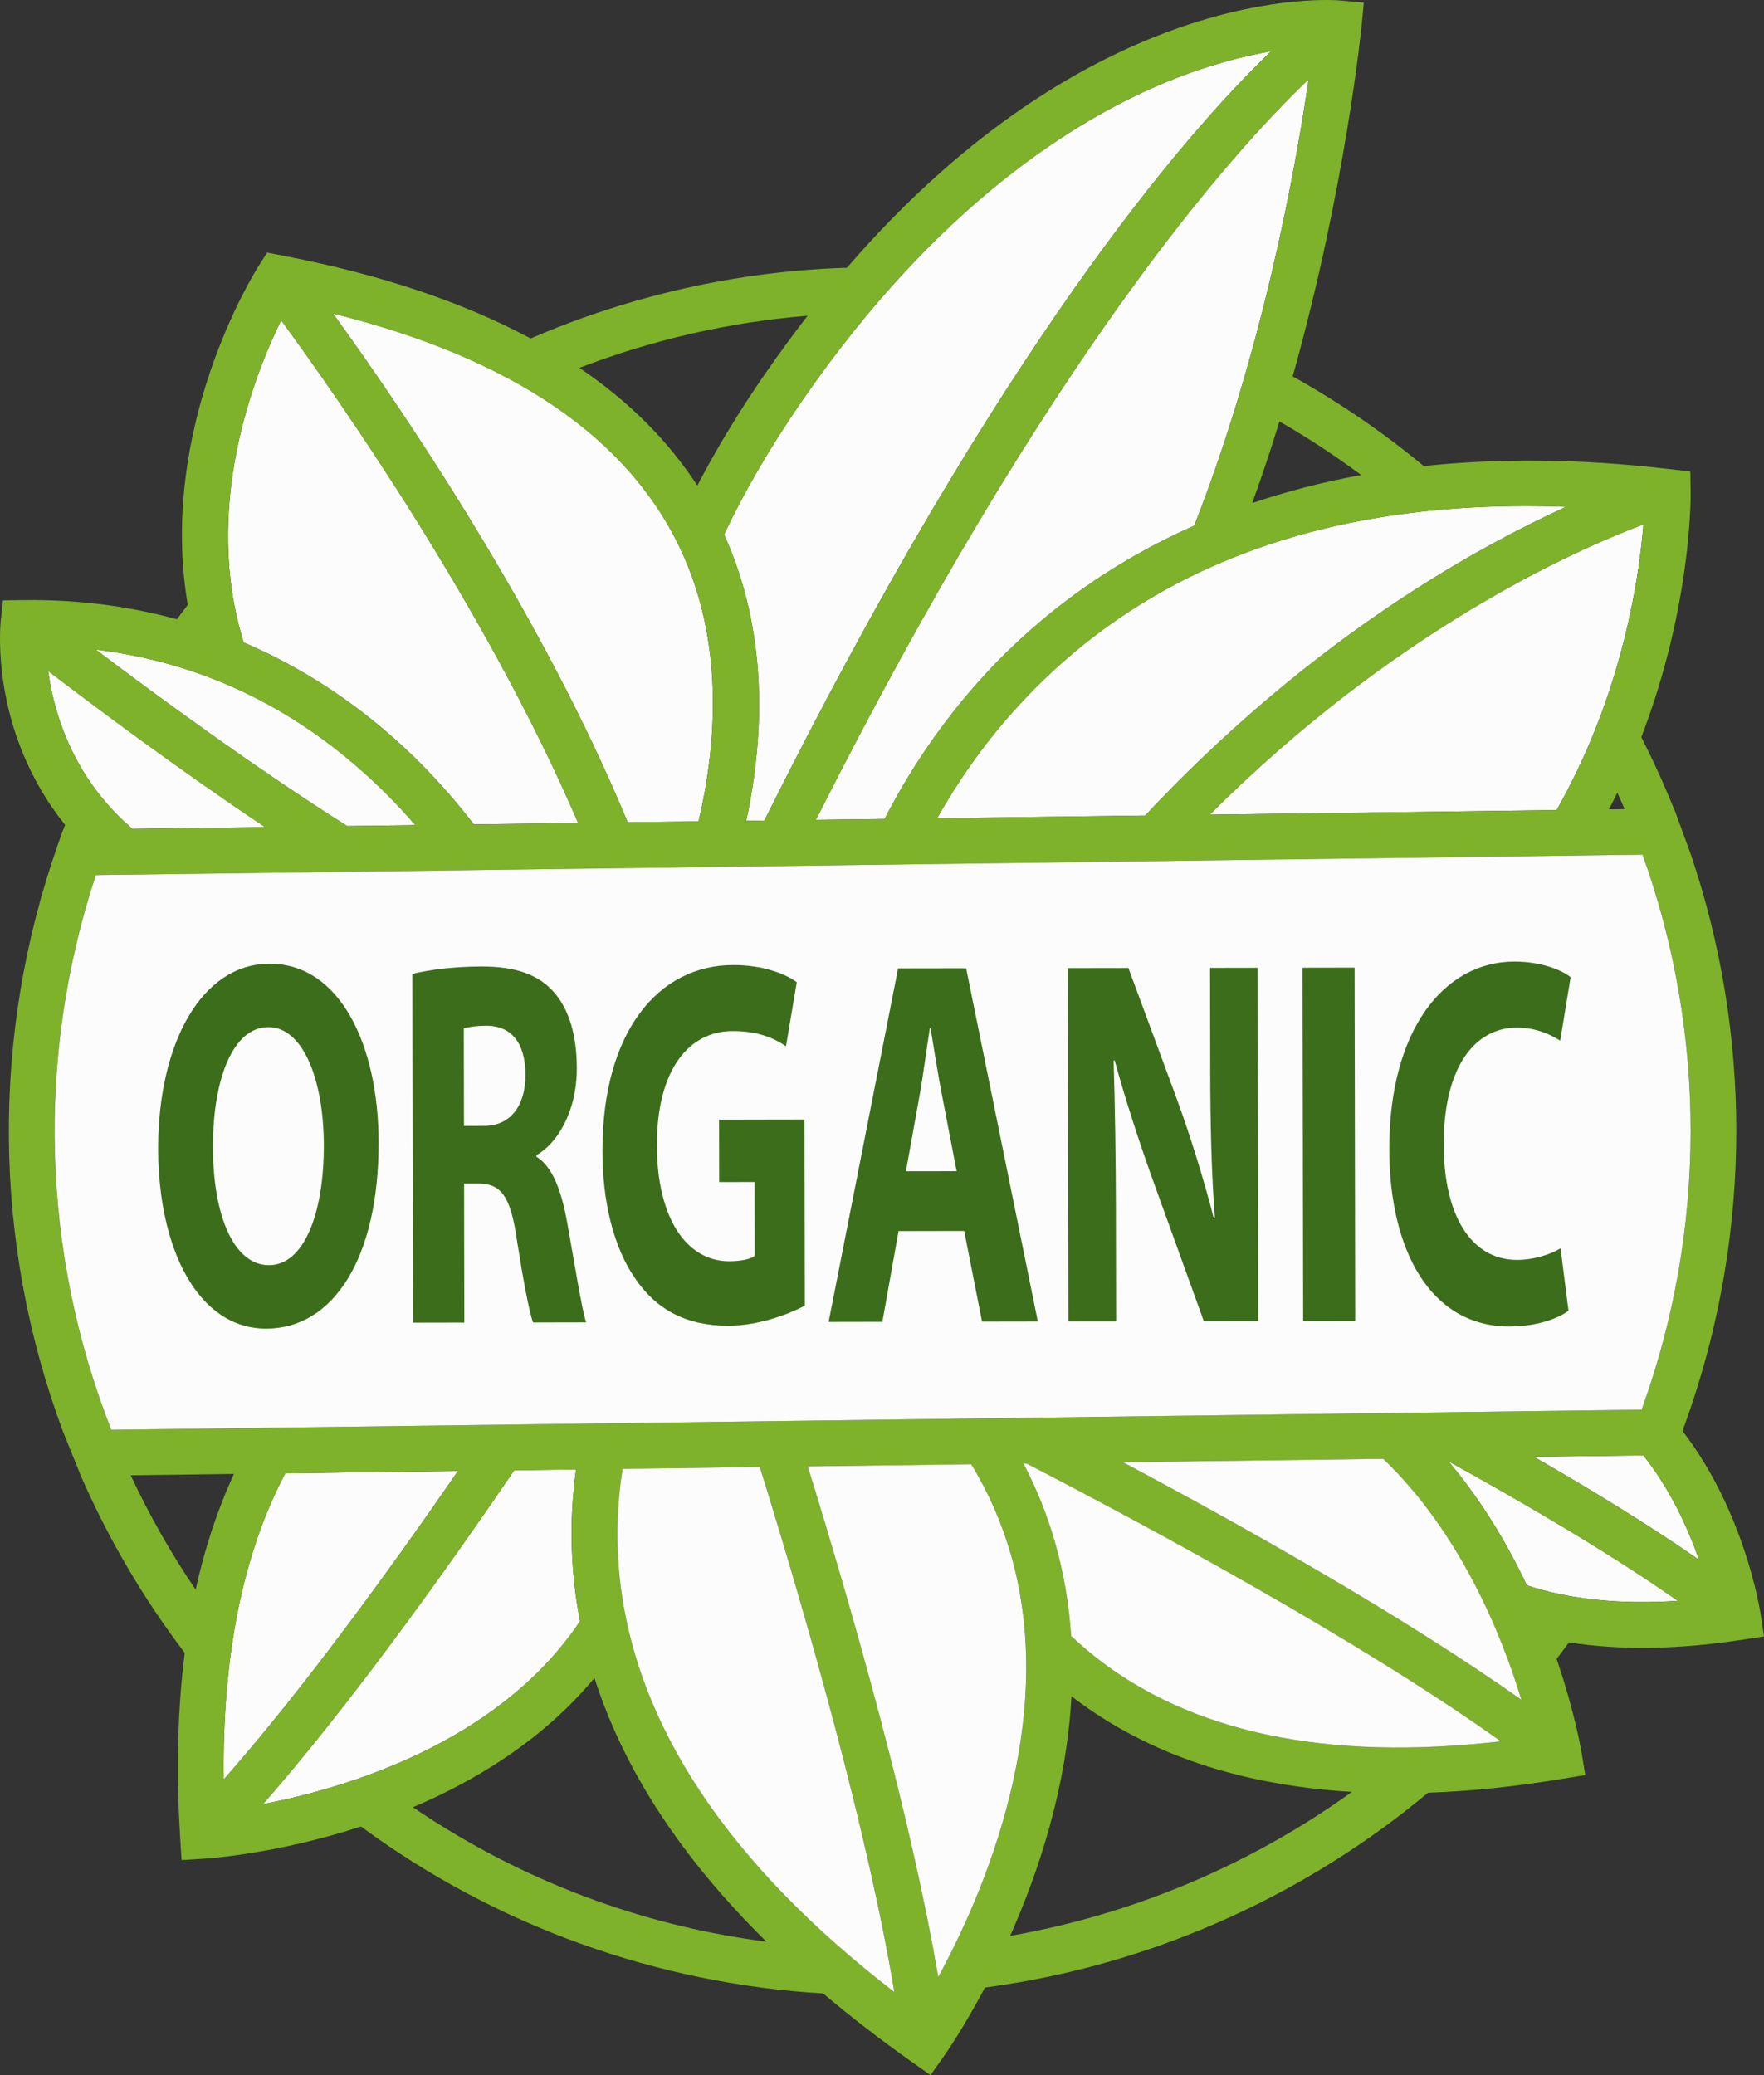 <svg xmlns="http://www.w3.org/2000/svg" width="918.01" height="1080" viewBox="0 0 918.01 1080"><rect x="0" y="0" width="918.01" height="1080" fill="#333333" stroke="none"/><g id="a"/><g id="b"><g id="c"><g id="d"><g><path d="M681.02 41.28c-41.12 39.15-135.6 145.45-256.42 385.41l35.75-.47c11.32-22.02 26.92-46.64 48.23-70.7 25.69-29 62.22-59.49 112.91-81.92 35.63-90.88 52.67-185.34 59.53-232.31z" fill="#fcfcfc"/><path d="M417.63 208.27c-17.17 24.86-30.53 48.16-40.81 69.9 23.08 50.98 20.97 104.89 11.53 149l9.43-.12C520.16 181.17 616 70.37 661.45 26.7c-14.44 2.51-32.77 7.15-53.73 15.71-48.01 19.61-119.96 64.3-190.09 165.87z" fill="#fcfcfc"/><path d="M629.59 423.98l180.51-2.38c4.86-8.61 9.41-17.53 13.62-26.79 22.94-50.44 29.58-97.72 31.52-121.88-36.41 13.68-130.09 55.44-225.65 151.05z" fill="#fcfcfc"/><path d="M527.13 370.47c-16.54 18.54-29.45 37.61-39.44 55.38l108.3-1.43c50.11-53.47 99.46-91.17 138.75-116.49 31.04-20 58.6-34.28 80.29-44.17-123.8-4.62-220.49 31.16-287.89 106.7z" fill="#fcfcfc"/><path d="M326.67 427.98l36.89-.49c9.67-41.63 12.92-93.24-8.88-140.55-27.26-59.14-88.26-100.68-181.4-123.79 34.76 48 108.29 155.59 153.38 264.82z" fill="#fcfcfc"/><path d="M126.83 334.4c39.39 16.78 69.64 40.56 91.26 62.15 11.09 11.08 20.53 22.14 28.49 32.49l54.3-.72c-48.03-111.9-125.91-222.59-154.56-261.62-14.62 29.82-41.09 98.11-19.49 167.71z" fill="#fcfcfc"/><path d="M49.83 338.08c31.54 23.83 82.96 61.59 130.84 91.83l35.51-.47c-4.75-5.5-9.91-11.09-15.53-16.66-43.06-42.76-93.66-67.78-150.82-74.7z" fill="#fcfcfc"/><path d="M25.07 349.21c2.69 19.91 10.95 49.03 35.25 74.11 2.72 2.81 5.61 5.47 8.6 8.06l69.05-.91c-45.04-30.1-88.41-62.53-112.89-81.26z" fill="#fcfcfc"/><path d="M116.45 926.14c40.12-45.51 84.76-106.69 121.91-160.55l-89.89 1.18c-22.13 41.91-32.85 95.23-32.03 159.36z" fill="#fcfcfc"/><path d="M299.56 847.17c.8-1.13 1.51-2.31 2.28-3.46-1.16-6.11-2.12-12.25-2.82-18.42-2.43-21.5-1.82-41.76.75-60.51l-32.13.42c-38.39 56.29-86.68 123.37-130.78 173.79 43.27-8.41 119.96-31.36 162.7-91.83z" fill="#fcfcfc"/><path d="M873.15 833.17c-36.05-25.34-82.56-52.32-119.35-72.61 17.42 20.65 30.74 43.23 40.79 64.53 22.31 7.36 48.57 10.04 78.56 8.08z" fill="#fcfcfc"/><path d="M855.2 757.46l-56.9.75c28.75 16.54 59.64 35.32 85.9 53.62-5.73-16.4-14.89-36.64-29-54.37z" fill="#fcfcfc"/><path d="M906.25 853.49l11.76-1.79-1.79-11.76c-.43-2.83-8.53-53.58-40.6-95.15l4.02-11.45c31.89-93.75 31.91-195.39.22-288.86l-8.1-22.18-.7-1.51c-5.11-12.67-10.73-25.06-16.9-37.1 26.22-68.3 25.72-125.25 25.68-127.86l-.16-10.41-10.34-1.22c-47.86-5.67-90.46-5.69-128.38-1.62-21.18-17.55-44-33.2-68.23-46.69 27.53-98.05 35.78-181.59 35.88-182.62l1.14-11.91-11.91-1.08c-5.73-.52-128.72-9.59-257.08 139.07-57.14 1.77-112.97 14.51-164.6 36.81-35.39-19.01-78.49-33.44-129.2-43.16l-7.94-1.52-4.34 6.82c-2.43 3.81-52.64 84.24-36.97 176.5-1.91 2.48-3.79 4.99-5.65 7.51-23.94-6.57-50.56-10.39-79.98-9.99l-10.53.14-1.15 10.46c-.27 2.48-5.74 57.61 33.48 106.39-.32.85-.64 1.71-.96 2.56h-.09l-1.47 4.18c-.06.17-.13.33-.19.5-.28.78-.55 1.57-.82 2.36l-.28.8c-34.86 99.13-33.85 206.67 2.49 304.79l9.55 23.68c14.39 32.97 32.58 63.84 54.03 92.08-3.73 29.36-4.54 61.36-2.39 95.96l.74 11.88 11.88-.74c2.9-.18 38.26-2.65 81.49-16.74 34.64 25.51 73.03 46.16 114.18 60.95 41.23 14.82 83.72 23.44 126.34 25.93 14.24 12.07 29.63 23.95 46.16 35.63l9.72 6.87 6.87-9.72c1.18-1.67 10.31-14.79 21.46-35.86 44.09-5.83 87.52-18.26 129.01-37.31 37.02-17 71.08-38.58 101.55-64.07 22.19-.78 45.56-3.19 70.12-7.26l11.74-1.95-1.95-11.74c-.35-2.12-3.78-21.81-12.99-48.72 2.19-2.84 4.34-5.7 6.46-8.6 26.45 4.2 56.41 3.79 89.7-1.27zM60.32 423.33c-24.29-25.08-32.56-54.2-35.25-74.11 24.49 18.73 67.85 51.16 112.89 81.26l-69.05.91c-2.99-2.59-5.88-5.25-8.6-8.06zm763.41-28.52c-4.21 9.25-8.76 18.18-13.62 26.79l-180.51 2.38c95.56-95.61 189.24-137.36 225.65-151.05-1.93 24.15-8.58 71.44-31.52 121.88zm-29.13 430.28c-10.06-21.3-23.37-43.87-40.79-64.53 36.79 20.29 83.3 47.27 119.35 72.61-29.98 1.96-56.25-.72-78.56-8.08zm3.7-66.87 56.9-.75c14.11 17.72 23.27 37.96 29 54.37-26.26-18.29-57.14-37.08-85.9-53.62zm-63.56-450.28c-39.29 25.32-88.63 63.01-138.75 116.49l-108.3 1.43c10-17.77 22.9-36.84 39.44-55.38 67.4-75.54 164.1-111.32 287.89-106.7-21.69 9.89-49.26 24.17-80.29 44.17zm-113.24-34.35c-50.69 22.43-87.23 52.93-112.91 81.92-21.31 24.06-36.91 48.68-48.23 70.7l-35.75.47c120.81-239.96 215.3-346.26 256.42-385.41-6.86 46.97-23.9 141.43-59.53 232.31zm-13.77-231.18c20.96-8.56 39.29-13.2 53.73-15.71-45.45 43.67-141.3 154.48-263.66 400.35l-9.43.12c9.44-44.11 11.55-98.02-11.53-149 10.28-21.74 23.64-45.04 40.81-69.9 70.13-101.57 142.08-146.26 190.09-165.87zm-253.05 244.54c21.81 47.31 18.55 98.92 8.88 140.55l-36.89.49c-45.1-109.23-118.62-216.82-153.38-264.82 93.13 23.1 154.13 64.65 181.4 123.79zm-208.37-120.25c28.65 39.03 106.53 149.73 154.56 261.62l-54.3.72c-7.96-10.35-17.4-21.41-28.49-32.49-21.62-21.59-51.87-45.37-91.26-62.15-21.6-69.6 4.87-137.88 19.49-167.71zm54.33 246.08c5.61 5.57 10.77 11.16 15.53 16.66l-35.51.47c-47.88-30.24-99.3-68-130.84-91.83 57.15 6.92 107.76 31.94 150.82 74.7zm-150.78 42.66 804.92-10.63c33.37 92.8 33.39 194.67-.09 287.8l-.38 1.06-796.42 10.49c-36.35-92.46-39.18-194.34-8.04-288.72zm98.62 311.33 89.89-1.18c-37.16 53.86-81.79 115.03-121.91 160.55-.82-64.13 9.9-117.45 32.03-159.36zm119.16-1.57 32.13-.42c-2.57 18.75-3.18 39.01-.75 60.51.7 6.17 1.65 12.31 2.82 18.42-.77 1.15-1.48 2.33-2.28 3.46-42.74 60.47-119.43 83.42-162.7 91.83 44.1-50.42 92.39-117.5 130.78-173.79zm55.07 57.74c-2.38-20.79-1.55-40.41 1.29-58.49l71.43-.94c25.31 81.58 56 189.43 70.02 273.29-86.06-66.35-134.07-138.19-142.74-213.86zm97.67-59.76 85.1-1.12c9.02 14.9 15.94 30.67 20.7 47.31 24.6 86.08-14.03 175.7-37.9 219.59-14.18-82.91-43.23-185.9-67.9-265.78zm148.5 98.26c-4.04-3.25-7.84-6.61-11.45-10.04-1.07-15.99-3.71-32.22-8.33-48.43-4.09-14.36-9.61-28.12-16.48-41.27l1.63-.02c65.21 33.76 173.63 92.34 246.79 144.59-90.71 10.5-162-4.53-212.16-44.83zm15.52-100.42 135.43-1.78c40.44 38.78 61.79 92.04 71.91 125.42-61.25-43.37-143.85-89.84-207.35-123.64zm252.91-339.8c1.51-2.91 2.97-5.81 4.36-8.67 1.29 2.84 2.57 5.69 3.8 8.56l-8.16.11zm-128.94-173.99c-20.4 3.71-39.25 8.68-56.69 14.59 5.14-14.22 9.85-28.44 14.16-42.48 14.77 8.46 28.96 17.78 42.53 27.89zm-288.07-82.9c-7.43 9.58-14.85 19.68-22.26 30.4-14.01 20.29-25.6 39.63-35.14 58.01-15.21-23.43-35.68-43.88-61.35-61.29 37.85-14.57 77.83-23.8 118.74-27.12zM68.04 767.84l53.72-.71c-8.5 18.34-15.15 38.42-19.94 60.21-12.77-18.81-24.1-38.68-33.78-59.5zm242.07 221.34c-33.93-12.2-65.88-28.61-95.23-48.59 33.13-13.99 67.77-35.23 94.49-67.26 15.26 47.78 45.19 93.65 89.49 137.23-29.76-3.81-59.5-10.86-88.75-21.38zm215.57 18.37c14.86-33.36 29.41-77.22 31.92-124.73 18.24 14.02 38.74 25.17 61.51 33.36 25.39 9.13 53.59 14.58 84.46 16.43-52.75 37.95-113.74 63.71-177.9 74.95z" fill="#7eb22a"/><path d="M781.04 906.28c-73.16-52.25-181.58-110.83-246.79-144.59l-1.63.02c6.87 13.15 12.38 26.9 16.48 41.27 4.62 16.21 7.26 32.44 8.33 48.43 3.61 3.43 7.41 6.79 11.45 10.04 50.16 40.3 121.46 55.33 212.16 44.83z" fill="#fcfcfc"/><path d="M719.83 759.25l-135.43 1.78c63.49 33.8 146.09 80.26 207.35 123.64-10.12-33.38-31.47-86.64-71.91-125.42z" fill="#fcfcfc"/><path d="M526.17 809.38c-4.76-16.64-11.67-32.42-20.7-47.31l-85.1 1.12c24.66 79.87 53.72 182.87 67.9 265.78 23.86-43.89 62.49-133.51 37.9-219.59z" fill="#fcfcfc"/><path d="M395.43 763.52l-71.43.94c-2.83 18.07-3.67 37.7-1.29 58.49 8.67 75.67 56.68 147.51 142.74 213.86-14.02-83.86-44.71-191.7-70.02-273.29z" fill="#fcfcfc"/><path d="M57.9 744.16l796.42-10.49.38-1.06c33.48-93.13 33.46-194.99.09-287.8l-804.92 10.63c-31.15 94.38-28.31 196.26 8.04 288.72z" fill="#fcfcfc"/></g><g><path d="M197.04 594.52c.1 60.31-23.56 96.91-58.43 96.97-35.41.06-56.2-41.11-56.29-93.5-.09-55.12 22.68-96.37 57.91-96.43 36.65-.06 56.73 42.2 56.81 92.96zm-86.22 2.6c.06 36.02 11.08 61.38 29.14 61.35 18.24-.03 28.63-26.79 28.57-62.54-.06-33.02-10.37-61.38-28.96-61.35-18.24.03-28.81 26.79-28.75 62.54z" fill="#3c6d1b"/><path d="M214.59 506.9c8.67-2.2 21.59-3.86 35.93-3.88 17.7-.03 30.1 4.04 38.62 14.39 7.1 8.72 11.01 21.54 11.04 38.46.04 23.47-10.73 39.59-20.99 45.34v.82c8.33 5.17 12.96 17.44 16 34.36 3.75 20.73 7.51 44.74 9.83 51.83l-27.62.05c-1.95-5.45-4.81-20.19-8.39-42.83-3.23-22.92-8.37-29.18-19.35-29.44h-8.14l.12 72.33-26.73.05-.31-181.47zm26.87 79.09 10.62-.02c13.45-.02 21.4-10.41 21.38-26.51-.03-16.92-7.48-25.37-19.87-25.61-6.55.01-10.27.84-12.22 1.38l.09 50.76z" fill="#3c6d1b"/><path d="M418.83 679.56c-8.31 4.38-24.06 10.41-39.81 10.44-21.78.04-37.55-8.39-48.55-24.75-11.01-15.81-17.07-39.81-16.94-66.83.07-61.13 28.87-96.1 68-96.17 15.4-.03 27.27 4.59 33.12 8.95l-5.61 33.3c-6.56-4.35-14.71-7.89-27.81-7.87-22.48.04-39.45 19.72-39.38 59.55.07 37.93 15.51 60.28 37.64 60.24 6.19-.01 11.15-1.11 13.27-2.75l-.07-38.48-18.41.03-.06-32.48 44.44-.08.17 96.88z" fill="#3c6d1b"/><path d="M467.62 640.72l-8.42 47.22-27.97.05L467.38 504l35.41-.06 37.31 183.86-29.03.05-9.29-47.19-34.17.06zm30.22-31.16-7.5-39.01c-2.14-10.91-4.29-24.55-6.08-35.47h-.35c-1.75 10.92-3.5 24.84-5.43 35.49l-7.02 39.03 26.38-.04z" fill="#3c6d1b"/><path d="M556.04 687.78l-.31-183.92 31.51-.05 24.9 67.36c7.11 19.36 14.23 42.27 19.58 63h.53c-1.81-24.28-2.38-49.12-2.43-76.95l-.09-53.49 24.79-.04.31 183.92-28.33.05-25.61-70.91c-7.11-19.64-14.95-43.36-20.82-64.91l-.53.27c.75 24.29 1.15 50.21 1.2 80.23l.1 55.39-24.79.04z" fill="#3c6d1b"/><path d="M704.96 503.6l.31 183.92-27.09.05-.31-183.92 27.09-.05z" fill="#3c6d1b"/><path d="M816.26 682.15c-4.95 3.83-16.1 8.21-30.61 8.24-41.25.07-62.56-39.73-62.65-92.13-.11-62.76 28.87-97.74 64.98-97.81 13.99-.02 24.62 4.32 29.4 8.14l-5.43 33.03c-5.5-3.54-13.12-6.8-22.67-6.78-21.42.04-38.03 19.99-37.96 60.92.06 36.84 14.27 60.01 38.34 59.97 8.14-.01 17.17-2.76 22.48-6.04l4.13 32.47z" fill="#3c6d1b"/></g></g></g></g></svg>